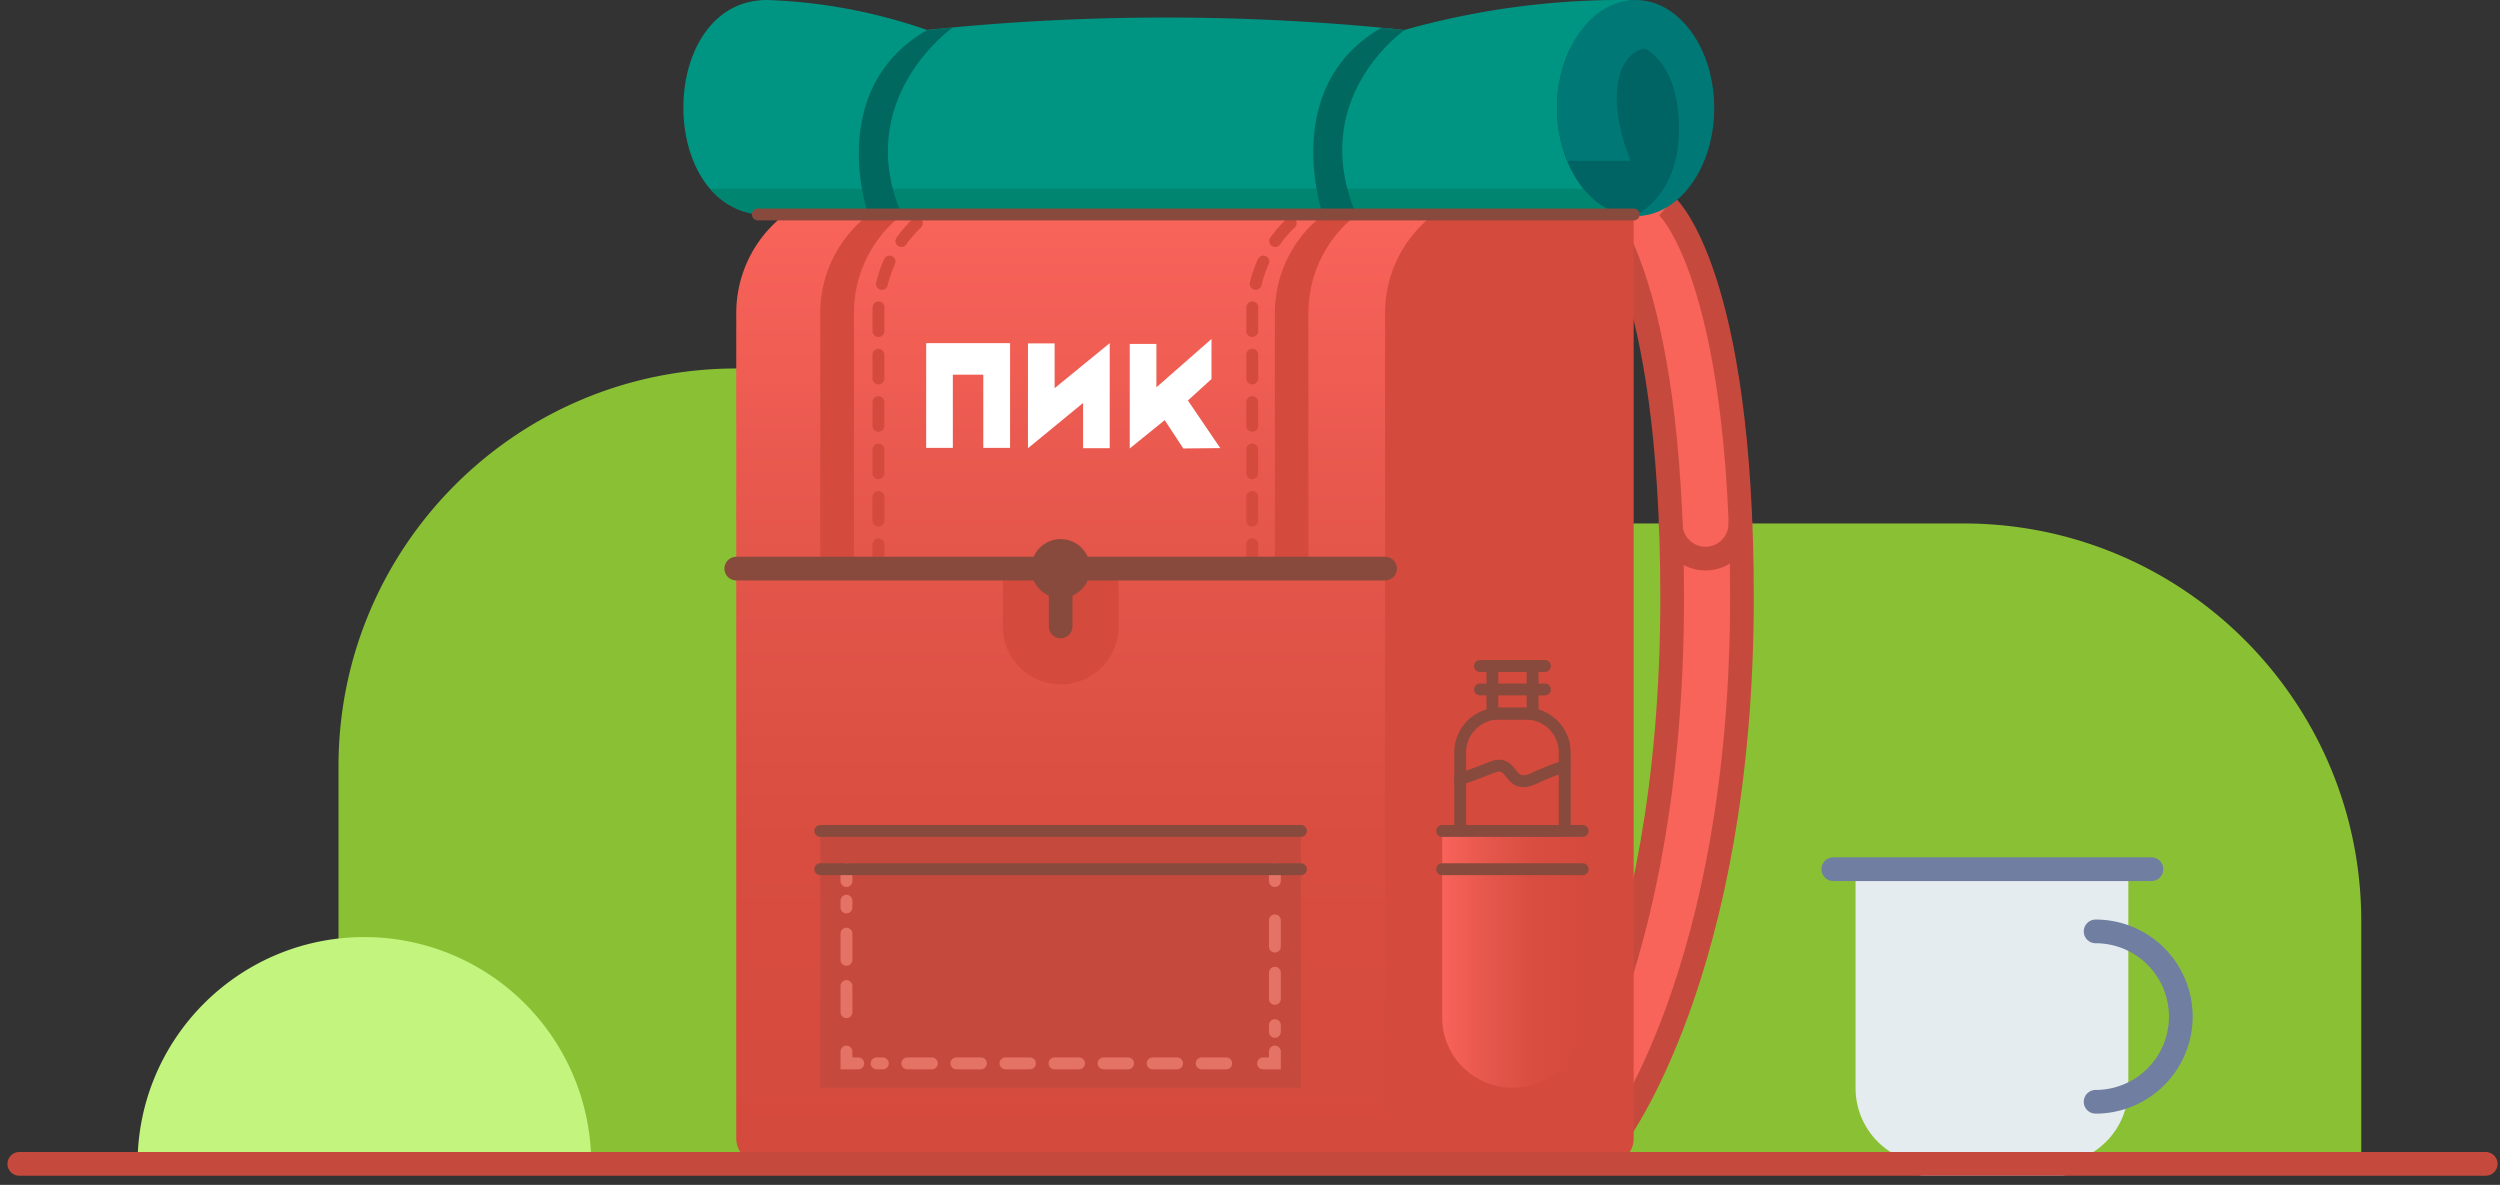 <svg width="211" height="100" viewBox="0 0 211 100" xmlns="http://www.w3.org/2000/svg"><rect x="0" y="0" width="211" height="100" fill="#333333" stroke="none"/><title>A89CA4A5-E788-4718-A419-F8EE1BE51EA2</title><defs><linearGradient x1="49.965%" y1="98.809%" x2="49.965%" y2="3.73%" id="a"><stop stop-color="#D44A3D" offset="0%"/><stop stop-color="#D84D40" offset="33%"/><stop stop-color="#E5564B" offset="67%"/><stop stop-color="#F8635A" offset="100%"/></linearGradient><linearGradient x1="13990%" y1="11608%" x2="16089%" y2="11608%" id="b"><stop stop-color="#D44A3D" offset="0%"/><stop stop-color="#D84D40" offset="33%"/><stop stop-color="#E5564B" offset="67%"/><stop stop-color="#F8635A" offset="100%"/></linearGradient><linearGradient x1="0%" y1="49.977%" y2="49.977%" id="c"><stop stop-color="#F8635A" offset="0%"/><stop stop-color="#E5564B" offset="33%"/><stop stop-color="#D84D40" offset="67%"/><stop stop-color="#D44A3D" offset="100%"/></linearGradient></defs><g transform="translate(1 -1)" fill="none" fill-rule="evenodd"><path d="M61.14 32.1a33.57 33.57 0 0 1 33.57 33.57v33.57H27.57V65.67c0-18.54 15.03-33.57 33.57-33.57zm71.58 13.08h32c18.54 0 33.57 15.03 33.57 33.57v20.49H99.15v-20.5c.006-18.536 15.034-33.56 33.57-33.56z" fill="#8AC134" fill-rule="nonzero"/><path d="M135.28 97.07S146 78.76 146 51.43c0-27.33-6.31-33-6.31-33h-5.89s6.31 5.63 6.31 33-10.74 45.64-10.74 45.64h5.91z" fill="#F8635A" fill-rule="nonzero"/><path d="M135.28 97.07s10.74-14 10.74-45.64c0-27.33-6.31-33-6.31-33" stroke="#C54A3D" stroke-width="2"/><path d="M129.39 97.07s10.74-13.48 10.74-45.64c0-27.33-6.31-33-6.31-33" stroke="#C54A3D" stroke-width="2"/><path d="M71.63 16.93h61v82.3H63.3a2.16 2.16 0 0 1-2.16-2.16V27.43a10.49 10.49 0 0 1 10.49-10.5z" fill="url(#a)" fill-rule="nonzero"/><path d="M126.39 16.93h8.33a2.16 2.16 0 0 1 2.16 2.16v78a2.16 2.16 0 0 1-2.16 2.16h-16.66a2.16 2.16 0 0 1-2.16-2.16V27.43c0-5.793 4.697-10.49 10.49-10.49v-.01z" fill="url(#b)" fill-rule="nonzero"/><path fill="#C54A3D" fill-rule="nonzero" d="M68.23 71.13h40.57V92.8H68.23z"/><path d="M106.6 74.36v1" stroke="#E47365" stroke-linecap="round"/><path d="M106.6 78.68v9.41" stroke="#E47365" stroke-linecap="round" stroke-dasharray="2.21"/><path stroke="#E47365" stroke-linecap="round" d="M106.6 89.75v1h-1"/><path d="M102.49 90.75h-29.5" stroke="#E47365" stroke-linecap="round" stroke-dasharray="2.07"/><path stroke="#E47365" stroke-linecap="round" d="M71.44 90.75h-1v-1"/><path d="M70.44 86.43v-9.41" stroke="#E47365" stroke-linecap="round" stroke-dasharray="2.21"/><path d="M70.44 75.36v-1" stroke="#E47365" stroke-linecap="round"/><path d="M68.23 71.13h40.57m-40.57 3.23h40.57" stroke="#874A3D" stroke-linecap="round"/><path d="M83.63 16.93a10.49 10.49 0 0 0-10.49 10.5V49m42.04-32.07c-5.793 0-10.49 4.697-10.49 10.49V49" stroke="#D44A3D" stroke-linecap="round" stroke-dasharray="2"/><path d="M81.56 16.93a10.49 10.49 0 0 0-10.49 10.5V49h-2.84V27.43c0-5.793 4.697-10.49 10.49-10.49h2.83m38.37-.01c-5.793 0-10.49 4.697-10.49 10.49V49h-2.83V27.43c0-5.793 4.697-10.49 10.49-10.49h2.83M83.63 49h9.77v4.88a4.88 4.88 0 1 1-9.76 0V49h-.01z" fill="#D44A3D" fill-rule="nonzero"/><path d="M61.14 48.99h54.76" stroke="#874A3D" stroke-width="2" stroke-linecap="round"/><circle fill="#874A3D" fill-rule="nonzero" cx="88.52" cy="48.99" r="2.49"/><path d="M88.52 48.99v4.88" stroke="#874A3D" stroke-width="2" stroke-linecap="round"/><path d="M120.72 71.13h11.86v15.74a5.93 5.93 0 1 1-11.86 0V71.13z" fill="url(#c)" fill-rule="nonzero"/><path d="M120.72 71.13h11.86m-11.86 3.23h11.86m-7.07-13.13h2.28a3.27 3.27 0 0 1 3.27 3.27v6.63h-8.82V64.5a3.27 3.27 0 0 1 3.27-3.27z" stroke="#874A3D" stroke-linecap="round"/><path stroke="#874A3D" stroke-linecap="round" d="M124.96 57.21h3.39v4.02h-3.39zm-1.05 0h5.48m-5.48 1.98h5.48m-7.15 7.56s.89-.28 2.71-1c1.82-.72 1.32 1.88 3.39 1a24.47 24.47 0 0 1 2.71-1.08"/><path d="M136.62 1a67.75 67.75 0 0 0-19.09 2.53 193.85 193.85 0 0 0-40.29 0A45.69 45.69 0 0 0 63.75 1c-9.43 0-9.43 18.15 0 18.15h72.88V1h-.01z" fill="#009582" fill-rule="nonzero"/><path d="M58.92 16.93a6.16 6.16 0 0 0 4.82 2.21h72.88v-2.21h-77.7z" fill="#00785F" fill-rule="nonzero" opacity=".5"/><path d="M72.29 19.15S68.53 8.56 77.24 3.54l2.16-.21s-8.52 6-4.28 15.82h-2.83zm38.36 0s-3.77-10.79 4.94-15.81l1.95.2s-8.29 5.75-4.05 15.61h-2.84z" fill="#00685F" fill-rule="nonzero"/><ellipse fill="#007876" fill-rule="nonzero" cx="137.05" cy="10.12" rx="6.63" ry="9.12"/><path d="M137.83 5.11h-6.32a11.64 11.64 0 0 0-1.09 5c0 5 2.89 9 6.48 9.11.18-.07 3.8-1.63 3.8-7.3s-2.87-6.81-2.87-6.81z" fill="#006364" fill-rule="nonzero"/><path d="M137.83 5.11a34.58 34.58 0 0 0-6.32 0 11.64 11.64 0 0 0-1.09 5 11.82 11.82 0 0 0 .85 4.46h5.35c-2.33-5.92-.76-9.23 1.21-9.46z" fill="#007876" fill-rule="nonzero"/><path d="M29.75 80.09c-10.57 0-19.14 8.57-19.14 19.14H48.9a19.14 19.14 0 0 0-19.15-19.14z" fill="#C3F47E" fill-rule="nonzero"/><path d="M155.63 74.36h23v18.48a6.39 6.39 0 0 1-6.39 6.39H162a6.39 6.39 0 0 1-6.39-6.39V74.36h.02z" fill="#E5ECEF" fill-rule="nonzero"/><path d="M153.73 74.36h26.85m-4.71 5.25a7.19 7.19 0 0 1 0 14.38" stroke="#707EA1" stroke-width="2" stroke-linecap="round"/><path d="M161.31 99.23H173" stroke="#79BACE" stroke-width="2" stroke-linecap="round"/><path d="M62.96 19.1h73.93" stroke="#874A3D" stroke-linecap="round"/><path d="M145.89 45.2a2.945 2.945 0 1 1-5.89 0M.63 99.23h208.16" stroke="#C54A3D" stroke-width="2" stroke-linecap="round"/><path fill="#FFF" d="M81.99 29.96h-4.82v8.84h2.25v-6.18h2.57v6.18h2.26v-8.84zm6.02 3.8v-3.78h-2.25v8.85l.77-.63 3.88-3.19v3.82h2.25v-8.87zm13.24-4.15l-4.65 4.08v-3.66h-2.25v8.82l2.95-2.39 1.57 2.39 3.12-.03-2.73-4.02 1.99-1.81z"/></g></svg>